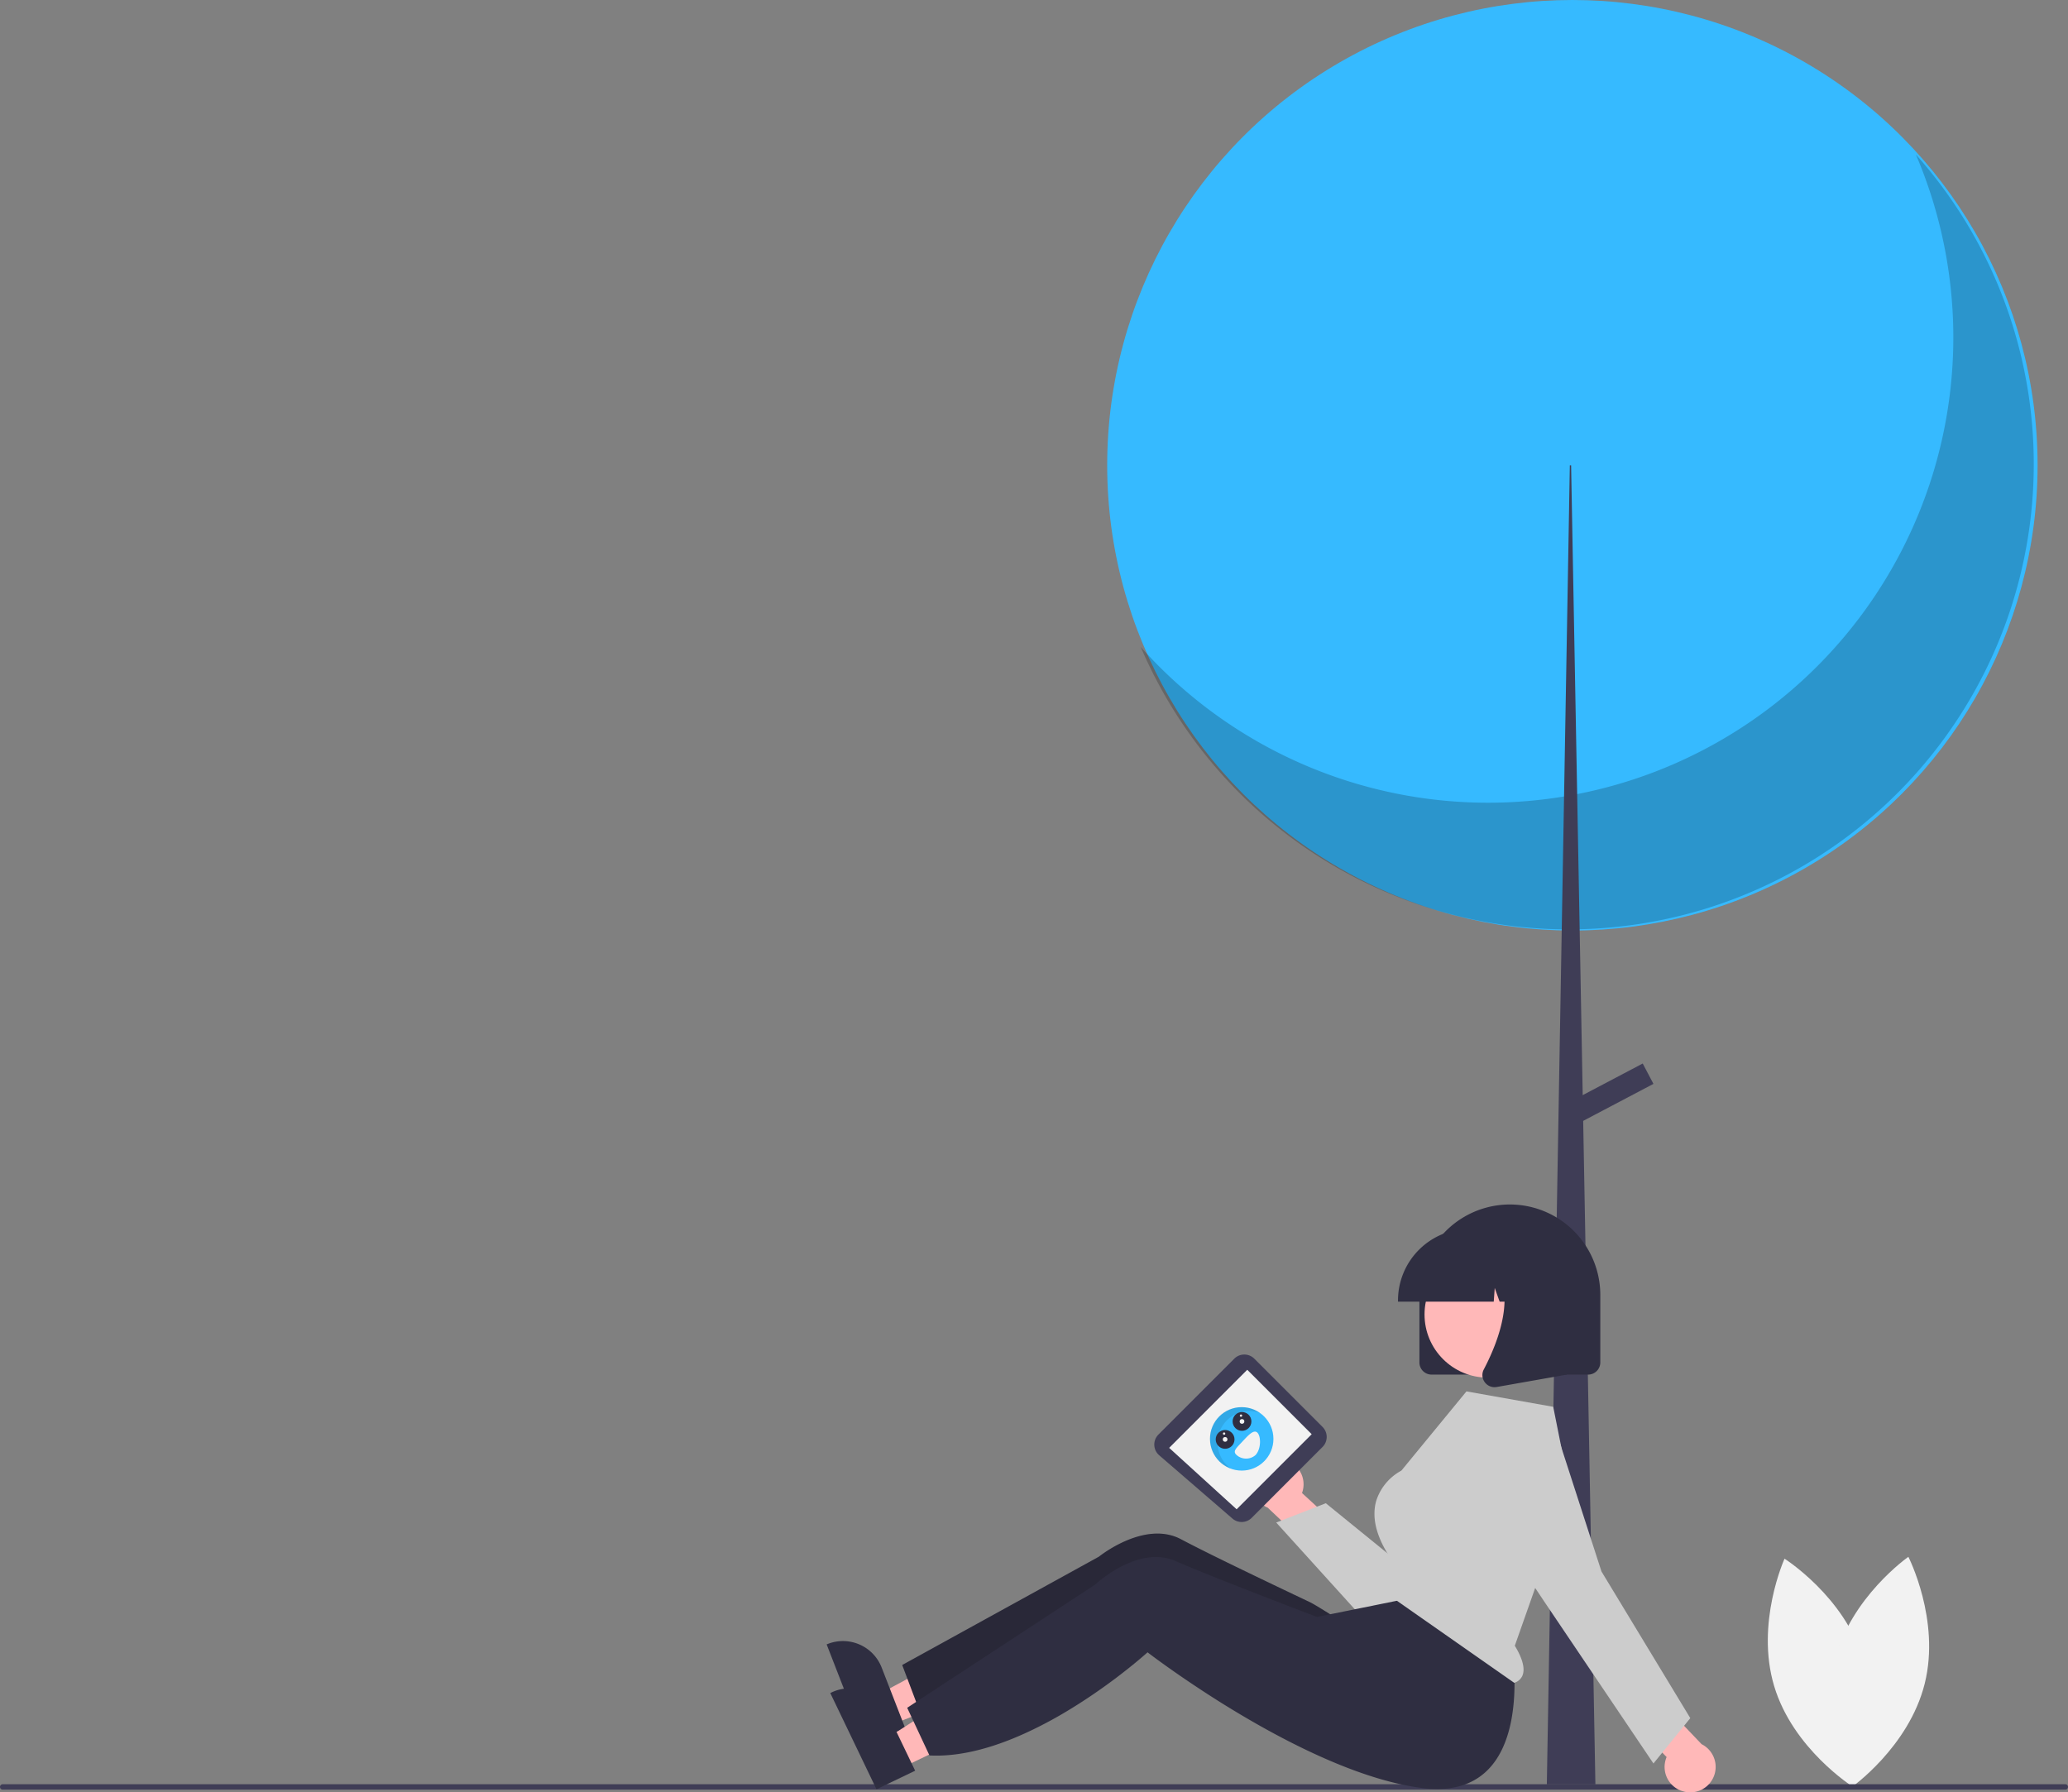 <svg id="Group_28" data-name="Group 28" xmlns="http://www.w3.org/2000/svg" width="374" height="324.091" viewBox="0 0 374 324.091">
  <rect x="0" y="0" width="374" height="324.091" fill="#808080" stroke="none"/>
  <path id="Path_100" data-name="Path 100" d="M307.773,713.572c3.408,11.383-1.881,23.02-1.881,23.02s-10.813-6.817-14.221-18.2,1.881-23.02,1.881-23.02S304.366,702.189,307.773,713.572Z" transform="translate(29.183 -413.523)" fill="#f2f2f2"/>
  <path id="Path_101" data-name="Path 101" d="M269.229,713.523c-2.868,11.53,2.963,22.906,2.963,22.906s10.48-7.319,13.348-18.849-2.963-22.906-2.963-22.906S272.1,701.992,269.229,713.523Z" transform="translate(62.553 -413.166)" fill="#f2f2f2"/>
  <path id="Path_102" data-name="Path 102" d="M393.63,621.22l-2.169-5.579,20.487-11.021,3.2,8.234Z" transform="translate(-232.28 -309.413)" fill="#ffb8b8"/>
  <path id="Path_103" data-name="Path 103" d="M647.9,726.382a7.509,7.509,0,0,1,9.724,4.28l1.463,3.761,2.256,5.805.551,1.423-7.229,2.812-6.992-17.992Z" transform="translate(-498.174 -429.13)" fill="#2f2e41"/>
  <path id="Path_104" data-name="Path 104" d="M488.889,709.832l.943,2.5,2.354,6.244.056.156c6,.771,12.574-.74,18.655-3.087a75.835,75.835,0,0,0,7.14-3.186c3.439-1.738,6.519-3.572,8.976-5.141,3.7-2.374,5.986-4.157,5.986-4.157s.6.546,1.7,1.482c1.466,1.254,3.807,3.212,6.773,5.517q1.7,1.328,3.645,2.778c9.57,7.1,21.852-11.843,21.852-11.843s-3.454-2.2-4.357-2.626c-2.906-1.375-9.732-4.619-15.621-7.5-3.034-1.487-5.816-2.882-7.684-3.873-6.614-3.521-14.835,3.142-14.835,3.142Z" transform="translate(-325.719 -408.763)" fill="#2f2e41"/>
  <path id="Path_105" data-name="Path 105" d="M488.889,709.832l.943,2.5,2.354,6.244.056.156c6,.771,12.574-.74,18.655-3.087a75.835,75.835,0,0,0,7.14-3.186c3.439-1.738,6.519-3.572,8.976-5.141,3.7-2.374,5.986-4.157,5.986-4.157s.6.546,1.7,1.482c1.466,1.254,3.807,3.212,6.773,5.517q1.7,1.328,3.645,2.778c9.57,7.1,21.852-11.843,21.852-11.843s-3.454-2.2-4.357-2.626c-2.906-1.375-9.732-4.619-15.621-7.5-3.034-1.487-5.816-2.882-7.684-3.873-6.614-3.521-14.835,3.142-14.835,3.142Z" transform="translate(-325.719 -408.763)" opacity="0.14"/>
  <ellipse id="Ellipse_9" data-name="Ellipse 9" cx="84.131" cy="84.131" rx="84.131" ry="84.131" transform="translate(200.236 0)" fill="#36baff"/>
  <path id="Path_106" data-name="Path 106" d="M369.872,175.331a84.138,84.138,0,0,1-140.188,89.042,84.139,84.139,0,1,0,140.188-89.042Z" transform="translate(-23.384 -147.393)" opacity="0.2"/>
  <path id="Path_107" data-name="Path 107" d="M179.45,172.311h-.231l-4.16,238.526h8.783Z" transform="translate(104.687 -88.18)" fill="#3f3d56"/>
  <rect id="Rectangle_24" data-name="Rectangle 24" width="4.16" height="15.717" transform="matrix(-0.466, -0.885, 0.885, -0.466, 285.118, 203.312)" fill="#3f3d56"/>
  <path id="Path_108" data-name="Path 108" d="M217.488,779.875H590.512a.488.488,0,1,0,0-.977H217.488a.488.488,0,1,0,0,.977Z" transform="translate(-217 -456.268)" fill="#3f3d56"/>
  <path id="Path_109" data-name="Path 109" d="M392.443,594.947h28.319a2.2,2.2,0,0,0,2.2-2.2V580.543a16.356,16.356,0,1,0-32.713,0V592.75A2.2,2.2,0,0,0,392.443,594.947Z" transform="translate(-133.546 -346.389)" fill="#2f2e41"/>
  <path id="Path_110" data-name="Path 110" d="M490.376,658.509a4.578,4.578,0,0,1,3.508,6.081l7.7,7.082-3.163,5.729-10.734-10.155a4.6,4.6,0,0,1,2.688-8.738Z" transform="translate(-258.411 -394.62)" fill="#ffb8b8"/>
  <path id="Path_111" data-name="Path 111" d="M435.494,682.234q.522,0,1.045-.045a12.3,12.3,0,0,0,9.91-6.619l12.337-23.745A6.813,6.813,0,0,0,447,645.007l-11.382,25.537-15.487-12.583-8.967,3.491,15.144,16.719a12.443,12.443,0,0,0,9.181,4.064Z" transform="translate(-180.357 -386.144)" fill="#ccc"/>
  <path id="Path_112" data-name="Path 112" d="M492.333,634.228l13.721-13.721a2.559,2.559,0,0,1,3.619,0l12.343,12.343a2.559,2.559,0,0,1,0,3.619L509.2,649.29a2.559,2.559,0,0,1-3.483.127l-13.244-11.442a2.559,2.559,0,0,1-.264-3.61Q492.266,634.294,492.333,634.228Z" transform="translate(-282.831 -374.828)" fill="#3f3d56"/>
  <path id="Path_113" data-name="Path 113" d="M280.138,521.411l14.123-14.123,11.655,11.655-13.575,13.574Z" transform="translate(-68.694 -259.604)" fill="#f2f2f2"/>
  <ellipse id="Ellipse_10" data-name="Ellipse 10" cx="5.735" cy="5.735" rx="5.735" ry="5.735" transform="translate(218.831 254.447)" fill="#36baff"/>
  <path id="Path_114" data-name="Path 114" d="M519.5,649.873a5.735,5.735,0,0,1,5.842-9.585,5.735,5.735,0,1,0-5.2,10.1A5.767,5.767,0,0,1,519.5,649.873Z" transform="translate(-297.491 -384.803)" opacity="0.1"/>
  <path id="Path_115" data-name="Path 115" d="M520.349,648.48c.684.643.72,2.956-.324,4.067a2.587,2.587,0,0,1-3.458-.043c-.684-.643-.063-1.173.981-2.285S519.665,647.837,520.349,648.48Z" transform="translate(-292.964 -389.438)" fill="#f2f2f2"/>
  <ellipse id="Ellipse_11" data-name="Ellipse 11" cx="1.699" cy="1.699" rx="1.699" ry="1.699" transform="translate(219.864 258.576)" fill="#2f2e41"/>
  <ellipse id="Ellipse_12" data-name="Ellipse 12" cx="1.699" cy="1.699" rx="1.699" ry="1.699" transform="translate(222.919 255.325)" fill="#2f2e41"/>
  <ellipse id="Ellipse_13" data-name="Ellipse 13" cx="0.425" cy="0.425" rx="0.425" ry="0.425" transform="translate(221.139 259.85)" fill="#f2f2f2"/>
  <ellipse id="Ellipse_14" data-name="Ellipse 14" cx="0.212" cy="0.212" rx="0.212" ry="0.212" transform="translate(221.168 259.017)" fill="#f2f2f2"/>
  <ellipse id="Ellipse_15" data-name="Ellipse 15" cx="0.212" cy="0.212" rx="0.212" ry="0.212" transform="translate(224.223 255.766)" fill="#f2f2f2"/>
  <ellipse id="Ellipse_16" data-name="Ellipse 16" cx="0.425" cy="0.425" rx="0.425" ry="0.425" transform="translate(224.193 256.6)" fill="#f2f2f2"/>
  <path id="Path_116" data-name="Path 116" d="M391.954,635.867l-2.591-5.4,19.579-12.563,3.824,7.964Z" transform="translate(-228.874 -316.215)" fill="#ffb8b8"/>
  <path id="Path_117" data-name="Path 117" d="M644.252,744.129a7.509,7.509,0,0,1,10.024,3.52l1.748,3.637,2.7,5.615.659,1.377-6.992,3.359-8.354-17.4Z" transform="translate(-493.876 -438.094)" fill="#2f2e41"/>
  <path id="Path_118" data-name="Path 118" d="M422,722.008l1.133,2.422,2.827,6.045.068.151c6.04.308,12.48-1.7,18.363-4.511a75.826,75.826,0,0,0,6.875-3.725c3.3-2,6.225-4.062,8.554-5.815,3.506-2.651,5.649-4.6,5.649-4.6s.644.5,1.807,1.348c1.557,1.138,4.043,2.91,7.177,4.98q1.794,1.194,3.847,2.49c10.087,6.342,24.432,14.067,36.634,15.7,21.429,2.866,16.386-25.731,16.386-25.731L514.269,701.9l-7.241,1.47L498.967,705l-2.856.581s-.542-.205-1.474-.562c-3-1.147-10.058-3.857-16.151-6.279-3.139-1.25-6.02-2.427-7.958-3.271-6.865-3-14.55,4.272-14.55,4.272Z" transform="translate(-257.933 -413.2)" fill="#2f2e41"/>
  <path id="Path_119" data-name="Path 119" d="M358.061,761.425a4.578,4.578,0,0,1-3.189-6.254l-7.324-7.471L351,742.141l10.195,10.7a4.6,4.6,0,0,1-3.136,8.587Z" transform="translate(-53.463 -437.458)" fill="#ffb8b8"/>
  <ellipse id="Ellipse_17" data-name="Ellipse 17" cx="11.418" cy="11.418" rx="11.418" ry="11.418" transform="translate(257.628 226.266)" fill="#ffb8b8"/>
  <path id="Path_120" data-name="Path 120" d="M436.861,651.2l-9.947,28.2.06.1c1.383,2.287,1.836,4.132,1.307,5.335a2.325,2.325,0,0,1-1.474,1.271L403.27,669.648l.824-6.594-.046-.074c-2.275-3.64-3.012-6.937-2.19-9.8a9.456,9.456,0,0,1,4.49-5.415l.082-.065,11.74-14.289,15.693,2.788Z" transform="translate(-152.96 -381.816)" fill="#ccc"/>
  <path id="Path_121" data-name="Path 121" d="M391.943,703.81l6.663-8.2-16.063-26.517-7.489-23.149-.232.075.232-.075a9.3,9.3,0,1,0-16.583,8.025l13.749,20.6Z" transform="translate(-92.915 -384.934)" fill="#ccc"/>
  <path id="Path_122" data-name="Path 122" d="M407.171,586.37h17.316l.178-2.486.888,2.486h2.666l.352-4.927,1.76,4.927h5.159v-.244a12.953,12.953,0,0,0-12.939-12.939H420.11a12.953,12.953,0,0,0-12.939,12.939Z" transform="translate(-154.341 -350.995)" fill="#2f2e41"/>
  <path id="Path_123" data-name="Path 123" d="M404.846,607.508a2.245,2.245,0,0,0,.389-.034l12.68-2.237V584.281H403.956l.346.4c4.808,5.607,1.186,14.7-1.4,19.62a2.165,2.165,0,0,0,.172,2.3A2.188,2.188,0,0,0,404.846,607.508Z" transform="translate(-134.558 -356.673)" fill="#2f2e41"/>
</svg>
